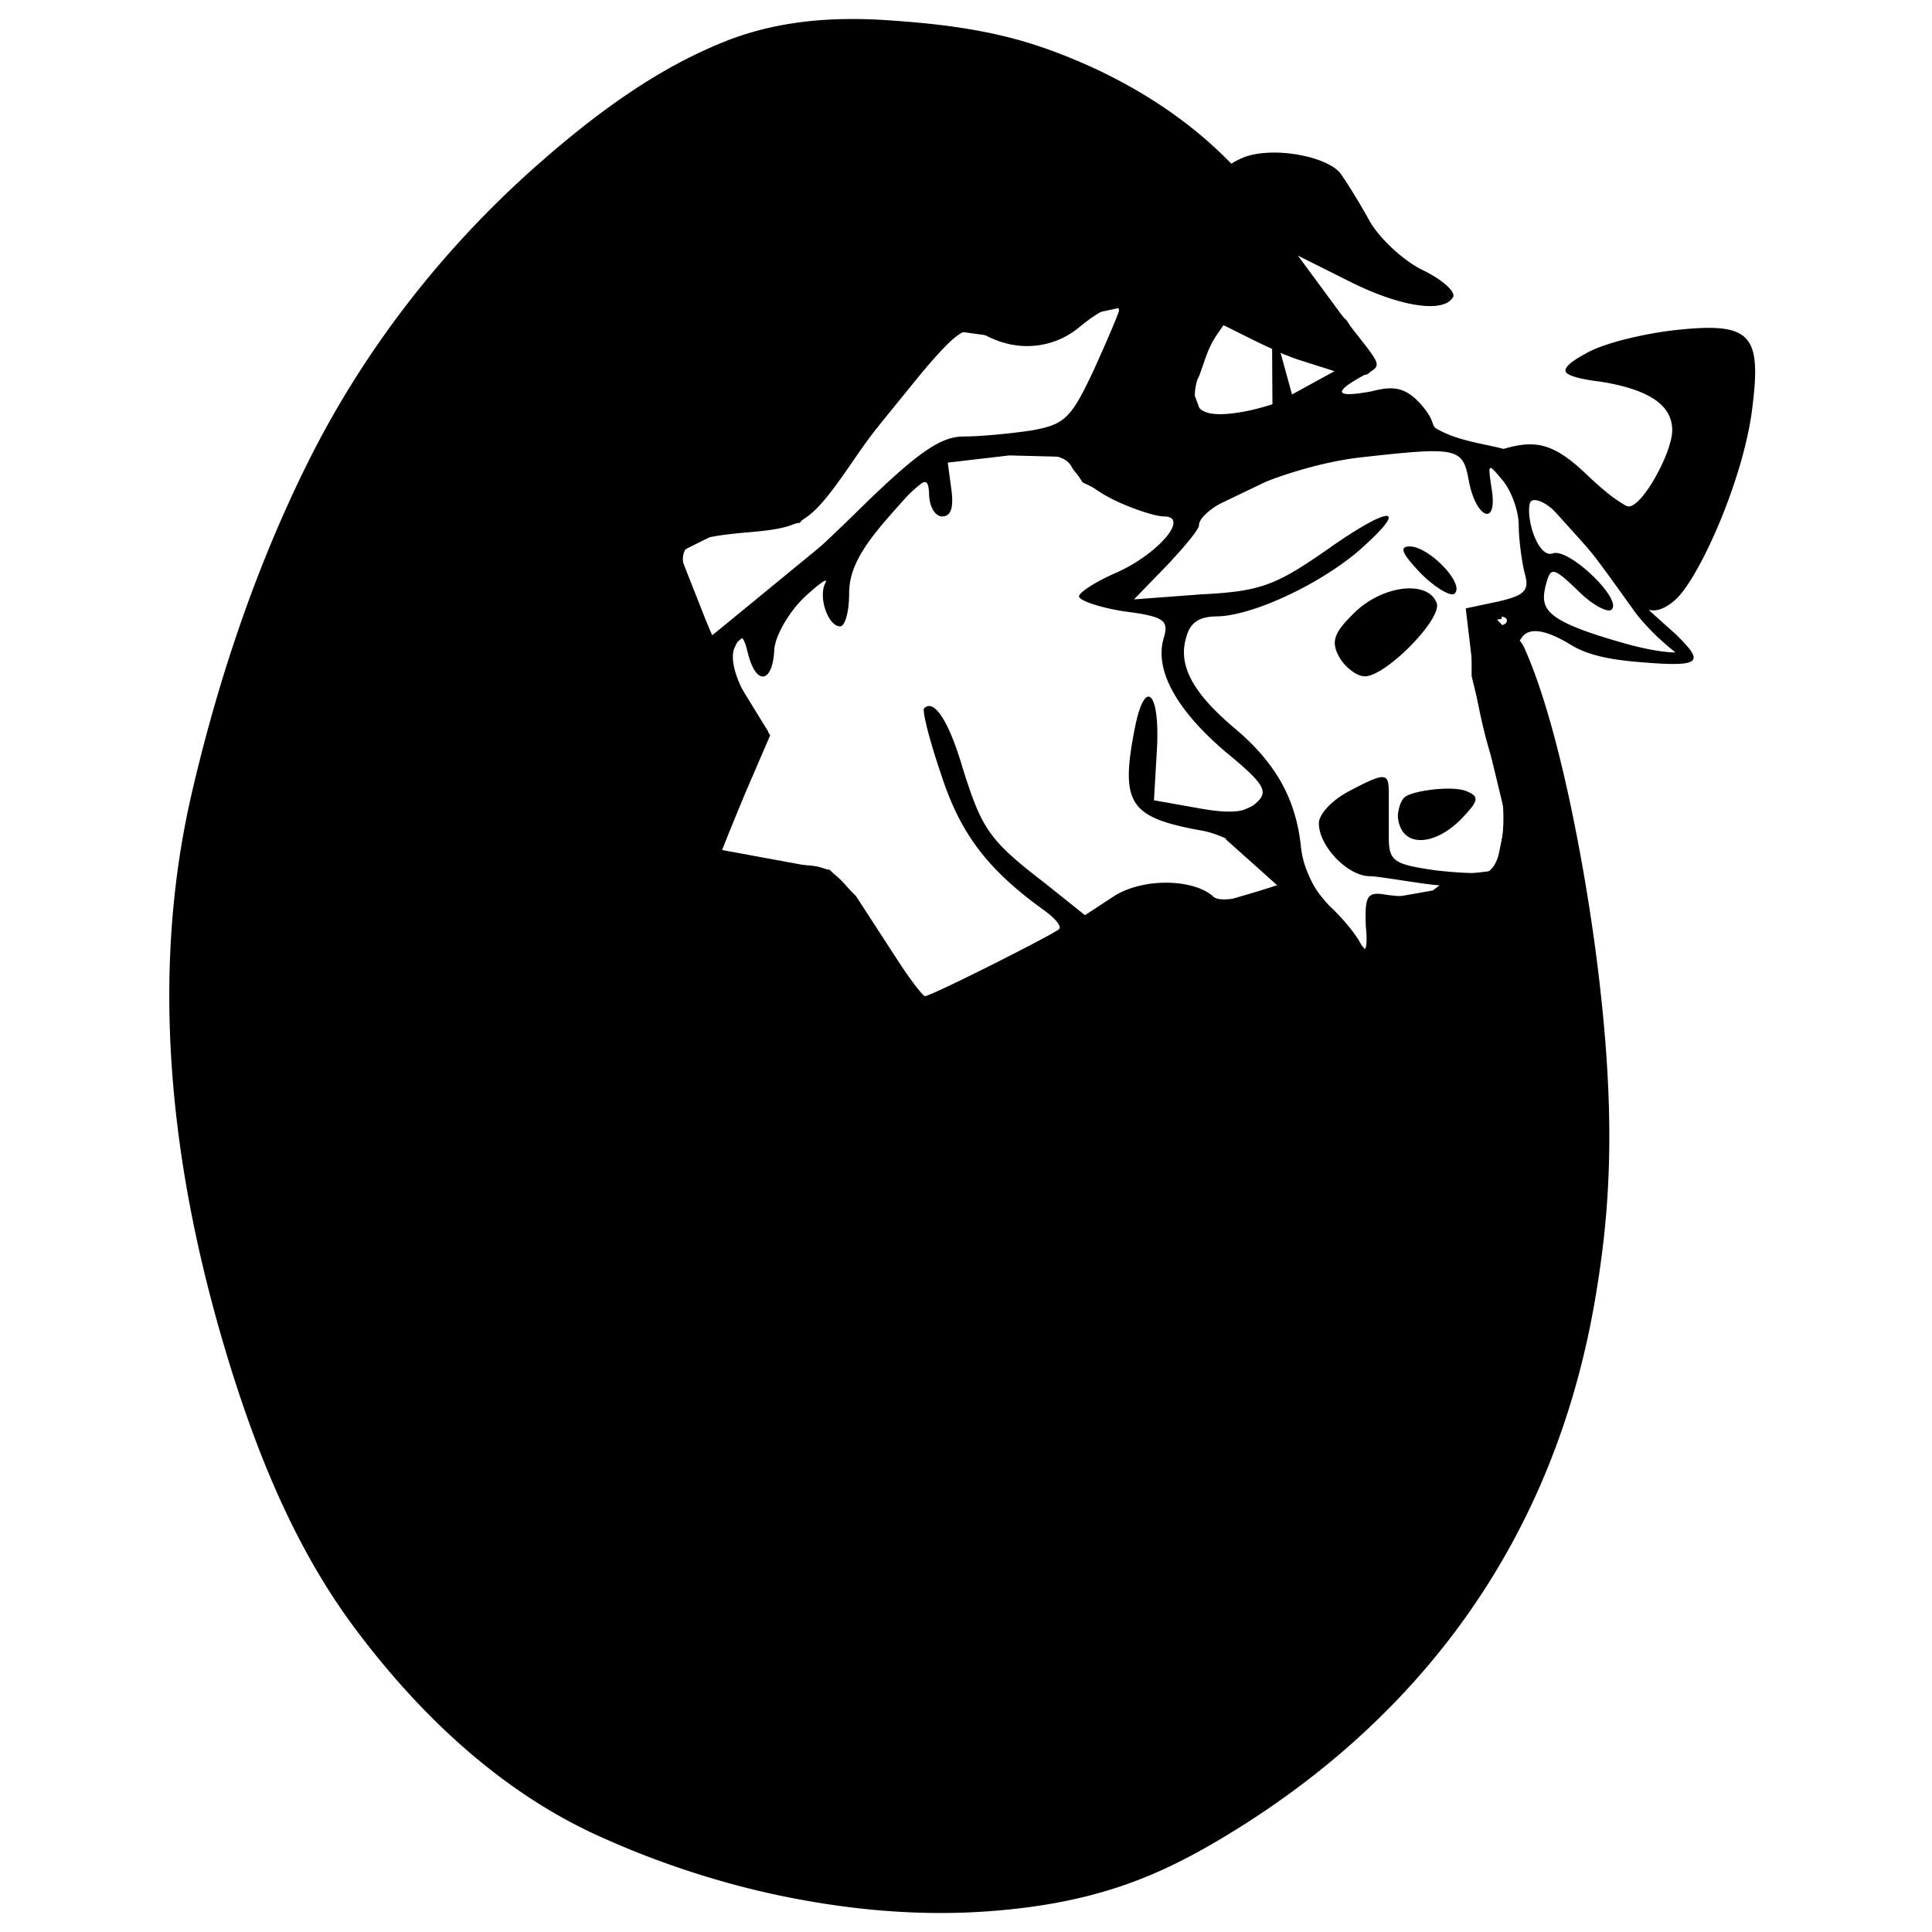 <svg xmlns="http://www.w3.org/2000/svg" viewBox="0 0 128 128"><path d="M81.602 11.602c-3.363-3.633-7.77-6.235-12.45-7.899-3.437-1.223-6.883-1.63-10.492-1.868-.904-.06-1.81-.083-2.716-.068-2.692.047-5.306.468-7.81 1.48-4.555 1.831-8.599 4.87-12.322 8.167C29.617 16.906 24.5 23.528 20.86 30.836c-3.433 6.891-5.94 14.363-7.683 21.906-2.789 12.105-1.313 24.637 2.187 36.403 1.926 6.468 4.462 12.926 8.477 18.332 4.153 5.594 9.456 10.69 15.882 13.636 4.031 1.848 8.42 3.282 12.782 4.13 5.286 1.03 10.445 1.316 15.71.597 5.11-.699 8.595-2.192 12.216-4.328 10.578-6.242 21.66-17.087 24.78-35.665.966-5.734 1.41-11.882.055-22.39-.715-5.55-2.4-15.062-4.698-20.25l-.527-.543c-.239.101-.485.73-.813 2.07-.41-.474-.818-.95-1.227-1.424v1.42l2.293 9.474-.796 3.921-3.115.38-1.242.963-3.523.621-.199 2.989-.996.597-3.79-4.585-1.394-3.192-.797-2.59-1.797.797-.797 1.395 3.79 3.391-4.864 1.444-4.512-1.245-15.155 7.976-4.786-7.378-1.593-1.594L47.15 56.7l3.187-8.18-3.187-5.184 13.307-11.48L46.95 42.937l-2.595-6.581 2.794-1.395 5.58-.796 10.372-12.767 5.782.797 3.79-1.992 2.791-.598-4.385 9.57-4.237.494 4.037.104 1.196 1.797 3.788 1.793 2.992.403 4.985-2.395 2.885-1.149m-2.419-2.806l-.852.205-1.893.342-1.875.105-.631-.686-.598-1.596.539-1.103.853-2.441.145-.237v0l.858-1.403 4.386 2.395 3.917 1.19c-.113-.457.494-.772.405-1.239-.043-.224-.247-.518-.441-.796-.14-.2-.223-.418-.29-.569-.275-.609 1.872 3.277 1.504 2.691-1.763-2.81-4.257-5.659-6.095-8.458m4.916 8.371l.259.43.411-.226zm.937.245l-.678.185-4.495 2.464m4.734 2.544l2.746-.29m6.592 11.241l-.84.14 1.89 1.948c.084-.036.167-.009.252.083-.437-.724-4.427-1.65-1.302-2.17zm1.302 2.171l.275.46a1.684 1.684 0 00-.275-.46zM66.842 29.67l-3.74-.095-2.646 2.282 2.047-1.68z" stroke="#000" stroke-width="1.005" fill="currentColor"></path><path d="M84.238 16.215l4.59 5.781 1.195 1.996L81.25 21l.996-2.793zm0 0" stroke-width=".242" stroke="#000" fill="currentColor"></path><path d="M84.442 53.308l.996 2.392-.598 1.597-2.992-1.797.797-1.395zm4.585-10.968l3.192-2.793 1.793-.2.597.997-2.789 2.992-1.597.598zm5.77-13.832l-9.758 2.465-6.383 2.59-5.582-1.594-1.996-2.395 5.184-11.765 4.86-6.016 3.183-1.262 3.523.696 3.656 5.363 3.829 2.562-.442.778-5.644-1.922-4.989-2.192-4.785 7.38-.996 2.59.797 2.394 12.965-2.196 1.383 1.153zm3.801 1.465l2.285 2.925 1.441.043 5.332 5.926 1.325 1.61 2.382-1.528 2.79-6.183 1.55-4.914.211-4.118-1.277-1.539h-4.473l-3.39.801s-2.79 1.395-1.993 1.395c.797 0 4.586 1.195 4.586 1.195l1.598 1.2.398 1.792-2.195 4.387-.996 1-4.586-2.992-1.398-1-1.395-.2z" stroke="#000" stroke-width=".242" fill="currentColor"></path><path d="M96.734 53.29c-.058-.458-3.136 0-3.136 0s-.535 1.835.246 1.835c.785 0 2.953-1.375 2.89-1.836zm0 0" stroke-width=".242" stroke="#9c0000" fill="currentColor"></path><path d="M100.797 42.277c.45-.718 1.543-.629 3.332.48 1.457.86 3.375 1.036 5.433 1.18 3.368.231 3.102-.273 1.52-1.863l-1.906-1.71s.699.406 1.863-.669c1.559-1.441 4.543-8.062 5.074-12.828.598-4.836-.199-5.562-5.363-4.969-2.117.266-4.672.891-5.73 1.551 0 0-1.512.758-1.282 1.188.235.43 2.246.64 2.246.64 3.774.594 4.805 1.844 4.805 3.235 0 1.457-1.96 5.043-2.887 5.043-.332 0-1.523-.93-2.648-1.989-2.25-2.183-3.461-2.468-5.64-1.824-1.223-.336-3-.512-4.434-1.336-.352-.199-.125-.484-.825-1.36-1.253-1.577-2.21-1.437-3.535-1.108-2.713.49-2.238-.115-.438-1.088 1.374-.743 1.165-.498-1.612-4.143l-2.782-3.773 3.309 1.656c3.379 1.722 6.289 2.183 6.953 1.125.266-.332-.664-1.192-2.055-1.852-1.324-.664-2.91-2.187-3.507-3.312-.66-1.192-1.524-2.582-1.918-3.113-.997-1.126-4.461-1.731-6.325-1.028-1.898.719-3.074 2.653-4.597 4.649-1.29 1.683-2.004 2.957-2.606 3.98-1.238-.293-3.36.61-4.219 1.406-1.457 1.325-1.789 1.39-4.636.66-2.844-.792-3.176-.726-4.7.665-.859.859-3.246 3.84-5.296 6.62-1.989 2.844-3.84 5.165-4.04 5.231-.199 0-1.59.133-3.046.262-1.457.133-3.442.531-4.434.93-1.59.593-1.723.859-1.258 2.582.328.992 1.785 4.039 3.309 6.687l2.715 4.766-1.657 3.972c-.925 2.188-1.523 4.239-1.324 4.504.2.332 2.121.793 4.305 1.059l3.973.465 3.046 4.566c2.848 4.305 3.356 4.547 4.368 4.04.343-.169 1.988-1.325 4.172-2.384 2.187-1.125 5.164-2.78 6.62-3.773 2.063-1.36 4.15-1.824 5.255-1.402.671.253.98.832.707 1.734-.579 1.855-.551 3.012-.293 4.219.453.48 1.035.703 1.882 1.273 2.922 1.797 4.04 1.922 4.106 0v-1.453l.726 1.52c1.059 2.187 2.782 1.59 3.047-1.125.2-1.59-.199-2.649-1.257-3.774-.797-.86-1.211-1.988-.88-1.988.665 0 2.93 3.047 2.93 3.844 0 .261.399.527.926.527.996 0 1.723-1.39 1.723-3.309 0-.734 1.976-1.144 3.82-1.797.492-.175.488-.421.957-.746.89.188.598.2 1.262.153.988-.07 1.43-.348 1.707-.79 1.39-2.25 1.59-5.097.531-7.613-.531-1.324-.992-4.074-.926-5.265 0 0 .063-.785.352-1.567m-7.703 8.75c0-1.324-.266-1.324-2.649-.062-1.125.594-1.984 1.52-1.984 2.117 0 1.523 1.918 3.508 3.375 3.508.664 0 3.848.597 4.719.605-.02.254-.387.477-.63.551-1.003.32-2.64.145-3.23.035-1.058-.133-1.191.2-1.125 2.121.133 1.258 0 1.852-.265 1.325-.196-.532-1.125-1.723-2.118-2.649-1.058-.992-1.789-2.582-1.918-3.973-.332-3.113-1.656-5.496-4.304-7.746-2.781-2.32-3.84-4.172-3.313-6.027.266-1.059.864-1.457 2.121-1.457 2.25-.066 6.489-1.984 9.204-4.238 3.574-3.11 2.382-3.243-1.856-.262-3.508 2.45-4.5 2.844-8.473 3.043l-4.437.332 2.183-2.25c1.126-1.191 2.122-2.383 2.122-2.648 0-1.391 6.09-3.973 10.66-4.504 6.488-.727 6.816-.66 7.215 1.523.464 2.516 1.921 3.113 1.523.598-.266-1.79-.266-1.79.727-.598.597.727 1.062 2.05 1.062 2.98 0 .926.2 2.383.395 3.176.332 1.13 0 1.457-1.72 1.856l-2.187.465.465 3.906c.2 2.117.86 4.965 1.39 6.355.993 2.317.794 6.422-.331 7.153-.266.195-1.918.129-3.574-.067-2.715-.398-3.047-.597-3.047-2.187m-4.965-44.032c.594.266 1.656 1.59 2.316 2.981.73 1.39 1.989 2.98 2.782 3.508.812.578 2.918 1.402 2.796 1.515-.254.239-4.082-.96-6.504-2.308-1.855-1.059-3.773-1.79-4.238-1.59-.531.133-2.05 2.055-3.508 4.305-2.914 4.504-3.445 8.011-1.324 8.738 1.258.398 10.59-1.809 12.117-2.05 1.102-.177 2.516.925 2.516 1.722 0 .265-1.988.66-4.371.86-2.848.265-5.43.991-7.352 2.116-3.441 1.922-5.425 2.055-8.14.664-2.715-1.39-2.582-2.847 1.324-10.66 4.3-8.804 7.348-11.386 11.586-9.8zm-.332 8.012c2.847 4.305 2.847 4.106.86 3.578-2.91-.863-5.196-2.21-5.743-2.574.473-1.043 1.64-3.453 2.434-3.453.464 0 1.523 1.125 2.449 2.45zm-12.578 1.125c0 .133-.73 1.856-1.657 3.91-1.523 3.243-1.921 3.641-4.171 4.04-1.325.195-3.313.394-4.438.394-1.586 0-3.11 1.059-7.281 5.164-2.914 2.848-6.227 5.828-7.352 6.621l-2.05 1.39-1.192-2.648c-1.457-3.242-1.059-3.773 3.508-4.172 3.773-.328 4.172-.593 7.219-5.03 1.125-1.657 3.175-4.305 4.632-5.891 2.254-2.582 2.715-2.848 3.973-2.122 2.121 1.125 4.504.864 6.227-.593 1.453-1.192 2.582-1.657 2.582-1.063zm11.851 3.246l2.91.926-2.25 1.125c-1.191.598-3.242 1.262-4.566 1.457-2.98.465-3.578-.46-2.254-3.574.547-1.387.914-1.703 1.223-2.207.344.129 3.347 1.742 4.937 2.273zm29.492 1.414c.133 2.317-.824 5.34-2.148 8.586-2.05 5.164-4.094 7.172-5.289 5.051-.688-1.203-2.285-3.617-4.953-5.805-.203-.168-.461-.433-1.031-.562-.836-.195-1.067.133-1.282-.031-1.12-1.496-1.086-2.164.371-2.23.797 0 1.989.597 2.649 1.39.598.73 1.922 1.789 2.848 2.25 1.59.863 1.855.797 3.246-.66 1.058-1.125 1.66-2.73 1.765-4.758.102-1.996-.64-3.121-4.02-3.852-.991-.195-2.952-.172-2.687-.37.594-.595 6.332-1.813 8.25-1.747 1.524.133 2.219-.027 2.281 2.738zm-41.609 7.922c1.258.598 2.715 1.059 3.242 1.059 1.723 0-.328 2.45-3.11 3.707-1.39.598-2.515 1.324-2.515 1.59 0 .265 1.325.73 2.977.992 2.648.332 2.98.598 2.648 1.723-.66 2.12.797 4.77 4.04 7.55 2.581 2.118 2.913 2.649 2.12 3.375-.664.66-1.656.793-3.84.399l-2.98-.531.2-3.442c.199-3.777-.798-4.703-1.458-1.39-.992 5.03-.398 5.957 4.305 6.82 1.324.195 3.043 1.125 3.84 1.984l1.457 1.59-1.922.66c-1.125.399-2.25.465-2.516.133-1.39-1.191-4.703-1.191-6.554 0l-1.922 1.258-2.649-2.117c-3.707-2.848-4.171-3.575-5.43-7.547-.925-3.18-1.917-4.703-2.581-4.04-.133.133.332 2.051 1.125 4.368 1.261 3.906 3.047 6.293 6.82 9.008.73.527 1.191 1.058.996 1.257-.465.395-8.476 4.434-8.875 4.434-.2 0-1.59-1.918-3.11-4.3-2.386-3.712-3.046-4.305-4.835-4.372-1.125-.066-2.848-.265-3.84-.531l-1.723-.395 1.59-3.843 1.656-3.84-1.457-2.317c-.86-1.457-1.191-2.714-.925-3.441.46-.996.593-.93.925.395.532 2.054 1.59 1.921 1.723-.2 0-.925.926-2.515 1.918-3.507 1.062-.993 1.723-1.458 1.457-.993-.461.926.2 2.848.992 2.848.332 0 .598-.996.598-2.188 0-1.519.726-2.91 2.648-5.097 2.25-2.582 2.582-2.781 2.649-1.524 0 .864.398 1.524.86 1.524.597 0 .796-.594.597-1.918l-.266-1.988 3.84-.2c3.047-.132 4.039.067 4.437.864.332.593 1.59 1.586 2.848 2.183zm18.754 20.735c-.05.343.078.793.223 1.058.68 1.23 2.64.817 4.195-.937.93-.992.93-1.258.133-1.586-.93-.41-3.7-.035-4.137.414-.266.27-.363.707-.414 1.05zm12.96-17.094c.727.93 1.985 2.715 2.849 3.906 0 0 .554.692 1.199 1.32.64.63 1.37 1.2 1.37 1.2s-1.066.05-3.366-.598c-5.282-1.488-5.625-2.25-5.23-3.84.331-1.258.464-1.258 2.187.395.926.93 1.984 1.457 2.183 1.195.727-.664-2.847-4.105-3.906-3.71-.926.331-1.758-2.145-1.527-3.278.062-.305.37-.317.781-.137.82.352 1.965 1.68 3.46 3.547zM99.759 41.3a.793.793 0 01-.926 0c-.2-.266 0-.465.465-.465.46 0 .66.2.46.465zm-9.07 13.773c0 1.719-.926 2.184-1.657.992-.594-.93.067-2.648.996-2.648.328 0 .66.727.66 1.656zm5.507-1.535c0 .367-2.101 1.617-2.379.84-.285-.8.301-1 1.024-1.066.762-.07 1.355-.137 1.355.226zm-11.278 1.775c.237.9.61 1.75-.784.752-1.058-.756-1.617-1.245-1.086-1.776.726-.727 1.257-1.309 1.87 1.024z"></path><path d="M94.133 37.988c.992.996 2.05 1.59 2.25 1.325.66-.66-1.723-3.11-2.98-3.11-.727 0-.532.461.73 1.785zm-4.305 2.516c-1.457 1.39-1.656 1.988-1.125 2.98.395.73 1.192 1.325 1.719 1.325 1.39 0 5.098-3.774 4.77-4.832-.532-1.524-3.446-1.258-5.364.527zM94 40.176c0 .328-.465.66-.996.66-.527 0-1.258.598-1.652 1.324-.399.73-1.063 1.125-1.457.93-.465-.332-.133-1.063 1.058-2.055 1.918-1.59 3.047-1.918 3.047-.86zM37.371 101.73c-3.172 0-5.648-.785-7.434-2.351-1.78-1.567-2.671-3.79-2.671-6.676 0-2.121.328-4.082.98-5.887.656-1.8 1.606-3.375 2.852-4.714 1.238-1.329 2.754-2.368 4.55-3.122 1.797-.75 3.82-1.125 6.067-1.125 1.347 0 2.695.16 4.039.485 1.344.324 2.719.851 4.121 1.586l-.695 3.492h-.282c-1.14-1.074-2.386-1.848-3.73-2.328-1.344-.477-2.79-.719-4.336-.719-1.7 0-3.187.336-4.465 1.008a9.883 9.883 0 00-3.23 2.672c-.856 1.09-1.5 2.363-1.938 3.816a15.143 15.143 0 00-.656 4.39c0 2.216.605 3.923 1.812 5.13 1.211 1.207 3.004 1.808 5.372 1.808 1.039 0 2.015-.097 2.93-.285.91-.191 1.769-.437 2.57-.734l1.3-5.89h-6.136l.59-2.579h9.206l-2.285 9.875-1.84.75c-.546.219-1.23.45-2.054.688-.711.203-1.446.375-2.203.507-.758.133-1.567.203-2.434.203zm23.781-.03c-2.914 0-5.203-.755-6.859-2.266-1.66-1.508-2.488-3.649-2.488-6.418 0-2.125.316-4.102.957-5.938.636-1.832 1.554-3.437 2.75-4.82 1.183-1.36 2.644-2.434 4.375-3.223 1.73-.785 3.66-1.18 5.793-1.18 1.328 0 2.586.16 3.77.485 1.187.324 2.402.84 3.648 1.539l-.696 3.46h-.23a17.59 17.59 0 00-1.027-.948c-.348-.293-.864-.618-1.555-.965-.567-.301-1.242-.551-2.024-.75-.785-.203-1.648-.301-2.597-.301-1.442 0-2.766.3-3.969.902a9.526 9.526 0 00-3.14 2.528c-.864 1.05-1.544 2.328-2.04 3.832a15.356 15.356 0 00-.742 4.804c0 2.121.55 3.774 1.656 4.954 1.102 1.18 2.692 1.77 4.774 1.77.98 0 1.91-.11 2.789-.333a13.118 13.118 0 002.402-.844 14.688 14.688 0 001.809-1.004c.535-.347.996-.671 1.375-.972h.219l-.727 3.554c-1.082.547-2.328 1.04-3.734 1.477-1.407.437-2.903.656-4.489.656zm22.129 0c-2.914 0-5.203-.755-6.86-2.266-1.66-1.508-2.487-3.649-2.487-6.418 0-2.125.32-4.102.957-5.938.64-1.832 1.554-3.437 2.75-4.82 1.187-1.36 2.644-2.434 4.375-3.223 1.73-.785 3.66-1.18 5.793-1.18 1.328 0 2.586.16 3.773.485 1.184.324 2.398.84 3.645 1.539l-.696 3.46h-.23a17.59 17.59 0 00-1.028-.948c-.347-.293-.863-.618-1.554-.965-.567-.301-1.242-.551-2.024-.75-.78-.203-1.648-.301-2.597-.301-1.442 0-2.766.3-3.97.902a9.473 9.473 0 00-3.136 2.528c-.867 1.05-1.547 2.328-2.043 3.832-.492 1.504-.738 3.105-.738 4.804 0 2.121.55 3.774 1.652 4.954 1.102 1.18 2.692 1.77 4.774 1.77.98 0 1.91-.11 2.789-.333a13.118 13.118 0 002.402-.844 14.688 14.688 0 001.809-1.004 18.12 18.12 0 001.375-.972h.218l-.726 3.554c-1.082.547-2.328 1.04-3.734 1.477-1.407.437-2.903.656-4.489.656zm0 0"></path><path d="M91.488 52.99c-.21-.942-3.783.705-3.819 1.725-.035 1.023 3.339 3.599 3.534 2.704.195-.89.496-3.492.285-4.43z" stroke-width=".242" stroke="#000" fill="currentColor"></path></svg>
